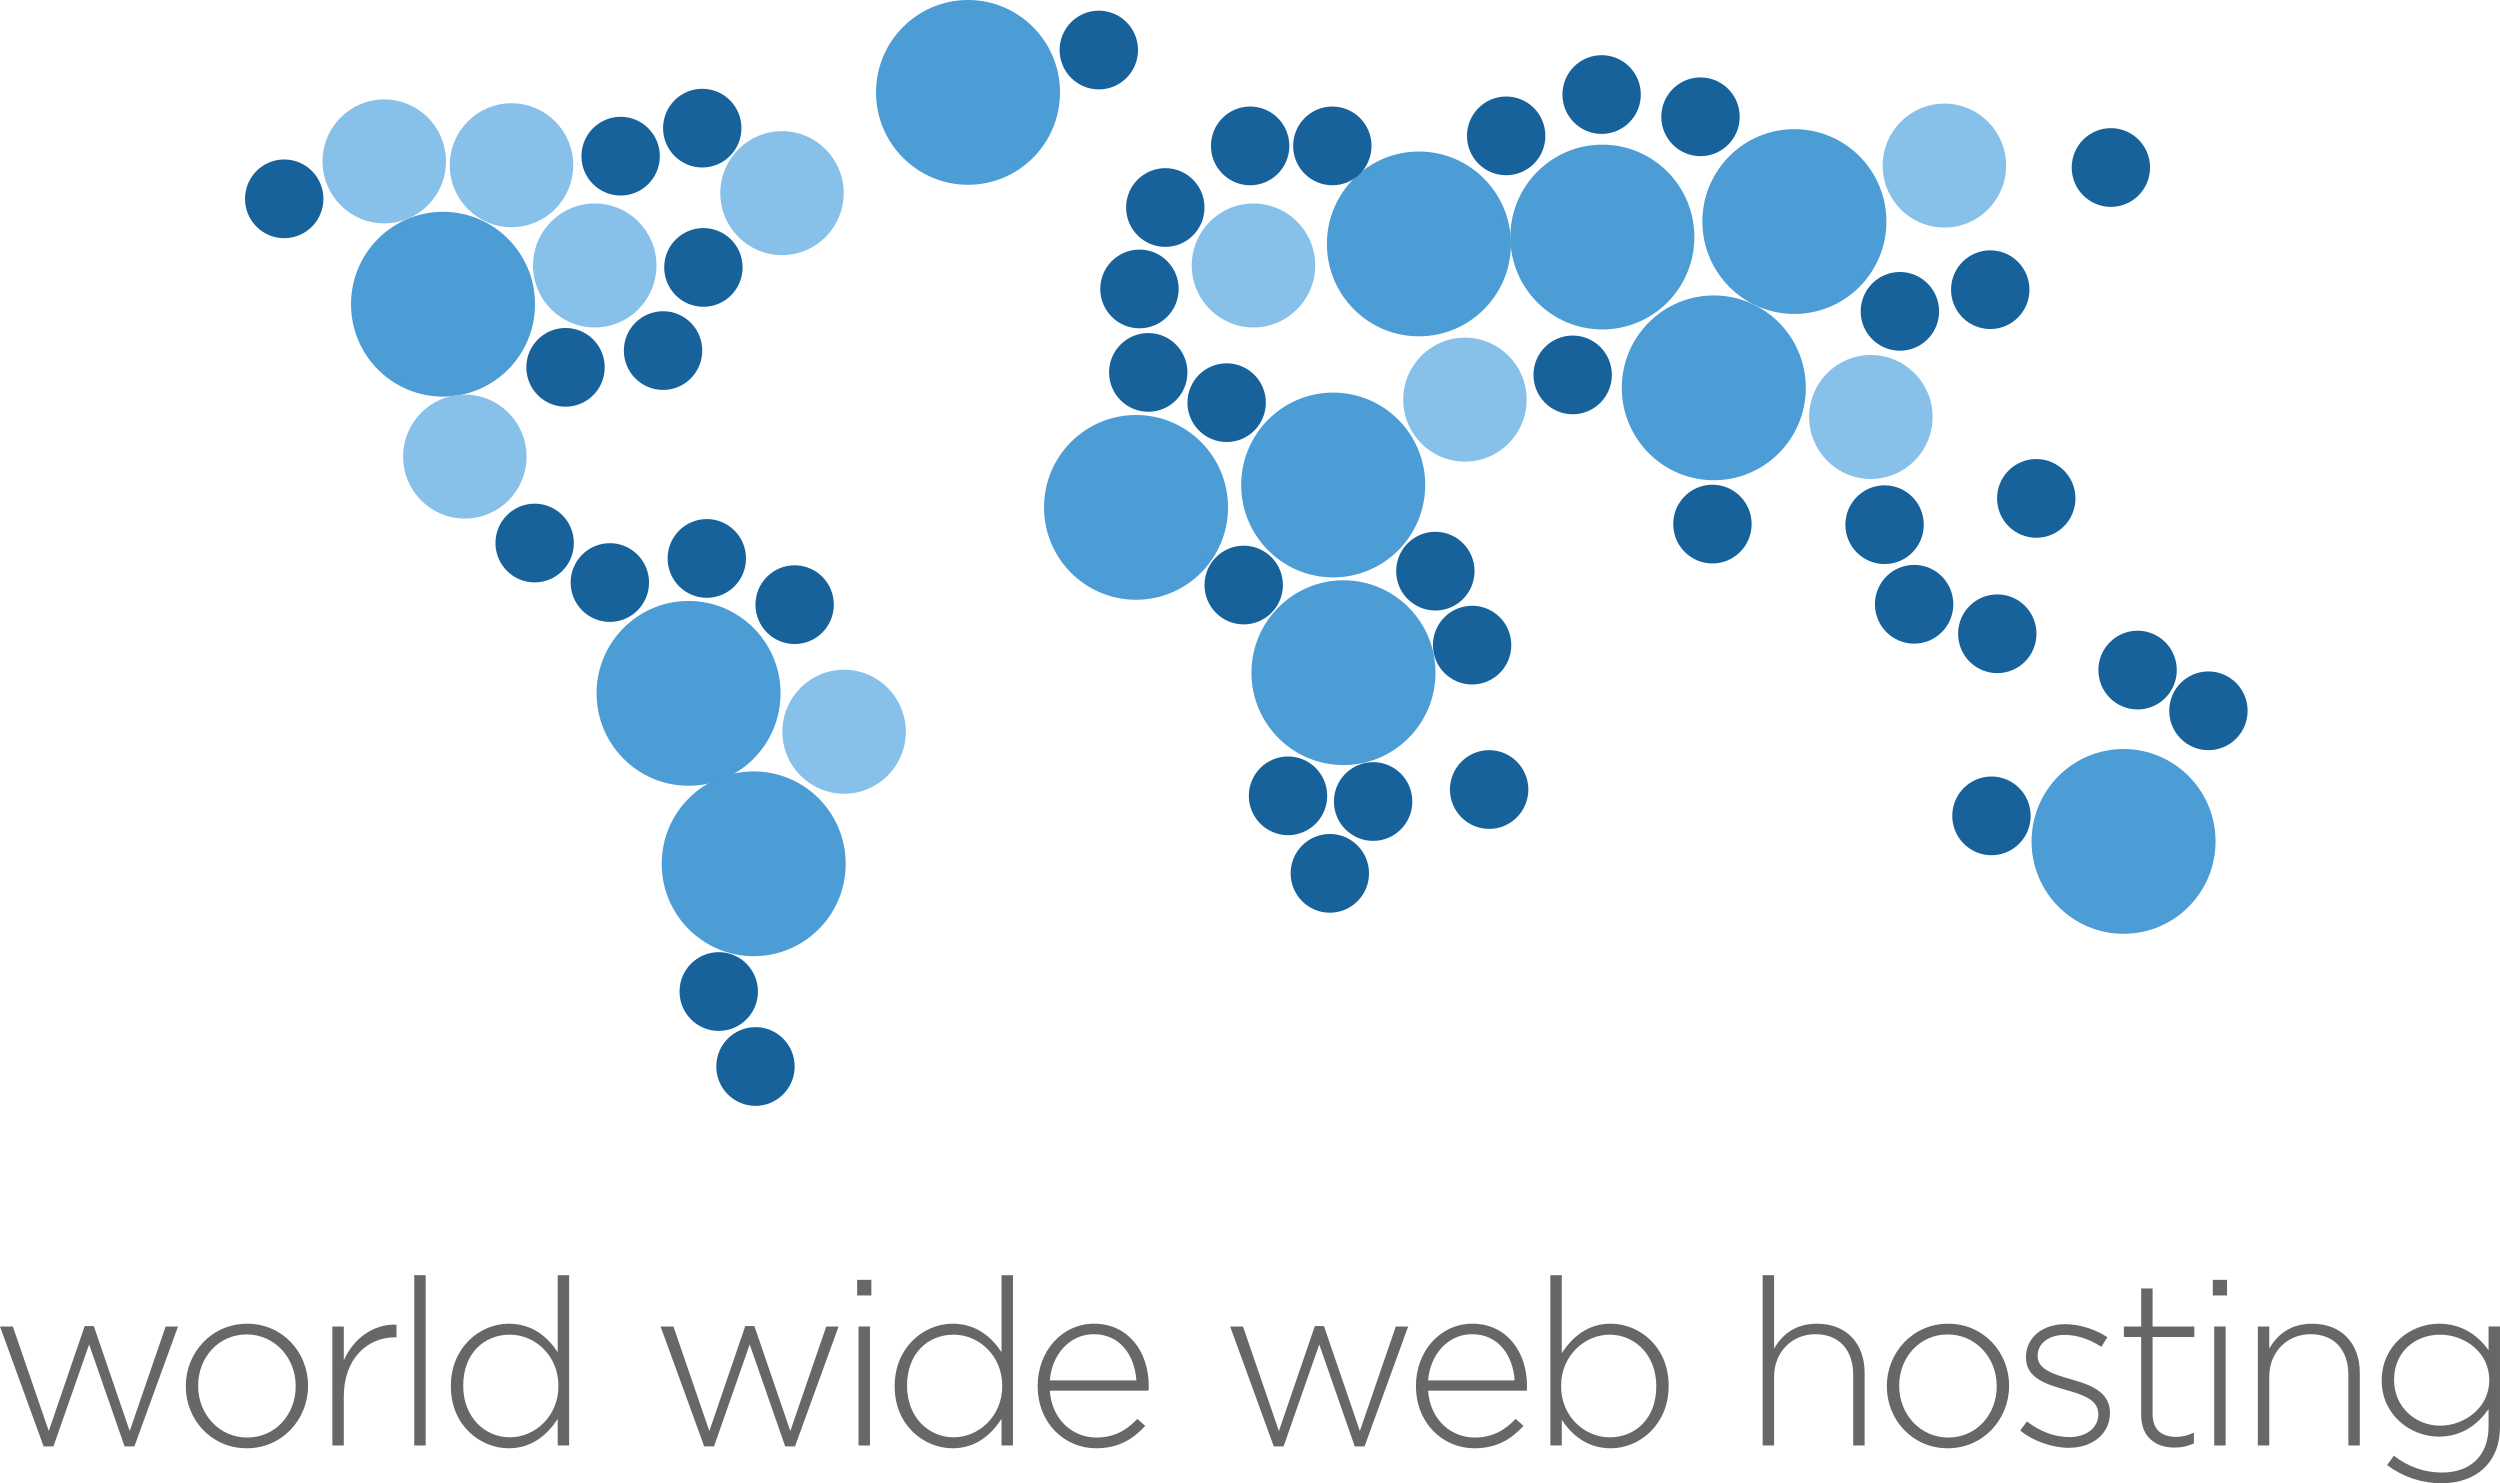 <?xml version="1.0" encoding="utf-8"?>
<!-- Generator: Adobe Illustrator 16.0.0, SVG Export Plug-In . SVG Version: 6.00 Build 0)  -->
<!DOCTYPE svg PUBLIC "-//W3C//DTD SVG 1.1//EN" "http://www.w3.org/Graphics/SVG/1.1/DTD/svg11.dtd">
<svg version="1.1" id="Layer_1" xmlns="http://www.w3.org/2000/svg" xmlns:xlink="http://www.w3.org/1999/xlink" x="0px" y="0px"
	 width="626.367px" height="371.632px" viewBox="0 0 626.367 371.632" enable-background="new 0 0 626.367 371.632"
	 xml:space="preserve">
<g>
	<path fill="#676767" d="M0,332.351h3.215l9.002,26.188l9.002-26.305h2.279l9.002,26.305l9.002-26.188h3.098l-10.931,30.046h-2.455
		l-8.885-25.545l-8.943,25.545h-2.456L0,332.351z"/>
	<path fill="#676767" d="M46.552,347.373v-0.116c0-8.359,6.488-15.607,15.374-15.607c8.827,0,15.256,7.132,15.256,15.49v0.117
		c0,8.357-6.488,15.606-15.374,15.606C52.982,362.863,46.552,355.732,46.552,347.373z M74.084,347.373v-0.116
		c0-7.19-5.378-12.919-12.276-12.919c-7.073,0-12.159,5.787-12.159,12.802v0.117c0,7.189,5.378,12.918,12.276,12.918
		C68.999,360.175,74.084,354.388,74.084,347.373z"/>
	<path fill="#676767" d="M83.273,332.351h2.865v8.476c2.338-5.319,7.307-9.177,13.211-8.943v3.157h-0.292
		c-6.898,0-12.918,5.202-12.918,14.905v12.217h-2.865V332.351z"/>
	<path fill="#676767" d="M103.79,319.49h2.864v42.672h-2.864V319.49z"/>
	<path fill="#676767" d="M112.961,347.373v-0.116c0-9.704,7.307-15.607,14.497-15.607c5.963,0,9.821,3.391,12.275,7.132V319.49
		h2.864v42.672h-2.864v-6.664c-2.572,3.917-6.372,7.365-12.275,7.365C120.269,362.863,112.961,357.076,112.961,347.373z
		 M139.909,347.314v-0.116c0-7.658-5.963-12.802-12.159-12.802c-6.489,0-11.691,4.734-11.691,12.743v0.117
		c0,7.833,5.436,12.859,11.691,12.859C133.946,360.116,139.909,354.914,139.909,347.314z"/>
	<path fill="#676767" d="M165.51,332.351h3.214l9.002,26.188l9.002-26.305h2.28l9.002,26.305l9.002-26.188h3.099l-10.931,30.046
		h-2.456l-8.885-25.545l-8.944,25.545h-2.455L165.51,332.351z"/>
	<path fill="#676767" d="M214.751,320.659h3.566v3.916h-3.566V320.659z M215.102,332.351h2.864v29.812h-2.864V332.351z"/>
	<path fill="#676767" d="M224.156,347.373v-0.116c0-9.704,7.307-15.607,14.497-15.607c5.962,0,9.82,3.391,12.276,7.132V319.49h2.864
		v42.672h-2.864v-6.664c-2.572,3.917-6.372,7.365-12.276,7.365C231.463,362.863,224.156,357.076,224.156,347.373z M251.104,347.314
		v-0.116c0-7.658-5.962-12.802-12.158-12.802c-6.488,0-11.691,4.734-11.691,12.743v0.117c0,7.833,5.436,12.859,11.691,12.859
		C245.141,360.116,251.104,354.914,251.104,347.314z"/>
	<path fill="#676767" d="M259.988,347.314v-0.116c0-8.651,6.079-15.549,14.146-15.549c8.359,0,13.678,6.78,13.678,15.607
		c0,0.525,0,0.701-0.059,1.169h-24.727c0.526,7.424,5.846,11.749,11.691,11.749c4.618,0,7.775-2.046,10.23-4.677l1.987,1.754
		c-3.04,3.273-6.605,5.611-12.334,5.611C266.769,362.863,259.988,356.609,259.988,347.314z M284.714,345.854
		c-0.409-6.021-3.858-11.574-10.697-11.574c-5.904,0-10.463,4.969-10.99,11.574H284.714z"/>
	<path fill="#676767" d="M308.211,332.351h3.215l9.002,26.188l9.002-26.305h2.28l9.001,26.305l9.003-26.188h3.098l-10.931,30.046
		h-2.455l-8.886-25.545l-8.943,25.545h-2.455L308.211,332.351z"/>
	<path fill="#676767" d="M354.764,347.314v-0.116c0-8.651,6.08-15.549,14.146-15.549c8.358,0,13.679,6.78,13.679,15.607
		c0,0.525,0,0.701-0.059,1.169h-24.727c0.525,7.424,5.846,11.749,11.69,11.749c4.618,0,7.774-2.046,10.23-4.677l1.987,1.754
		c-3.039,3.273-6.605,5.611-12.333,5.611C361.545,362.863,354.764,356.609,354.764,347.314z M379.491,345.854
		c-0.409-6.021-3.859-11.574-10.698-11.574c-5.904,0-10.464,4.969-10.989,11.574H379.491z"/>
	<path fill="#676767" d="M391.303,355.732v6.43h-2.864V319.49h2.864v19.524c2.573-3.917,6.372-7.365,12.276-7.365
		c7.19,0,14.496,5.786,14.496,15.49v0.117c0,9.703-7.306,15.606-14.496,15.606C397.616,362.863,393.76,359.474,391.303,355.732z
		 M414.978,347.373v-0.116c0-7.834-5.437-12.86-11.69-12.86c-6.196,0-12.159,5.203-12.159,12.802v0.116
		c0,7.658,5.963,12.802,12.159,12.802C409.774,360.116,414.978,355.382,414.978,347.373z"/>
	<path fill="#676767" d="M441.631,319.49h2.863v18.413c1.989-3.507,5.321-6.254,10.757-6.254c7.542,0,11.926,5.144,11.926,12.274
		v18.238h-2.865v-17.711c0-6.139-3.448-10.172-9.471-10.172c-5.845,0-10.347,4.443-10.347,10.639v17.244h-2.863V319.49z"/>
	<path fill="#676767" d="M472.74,347.373v-0.116c0-8.359,6.488-15.607,15.374-15.607c8.827,0,15.257,7.132,15.257,15.49v0.117
		c0,8.357-6.489,15.606-15.374,15.606C479.17,362.863,472.74,355.732,472.74,347.373z M500.272,347.373v-0.116
		c0-7.19-5.379-12.919-12.275-12.919c-7.073,0-12.158,5.787-12.158,12.802v0.117c0,7.189,5.377,12.918,12.275,12.918
		C495.187,360.175,500.272,354.388,500.272,347.373z"/>
	<path fill="#676767" d="M506.141,358.421l1.694-2.279c3.274,2.514,6.898,3.916,10.698,3.916c4.033,0,7.19-2.221,7.19-5.67v-0.117
		c0-3.507-3.741-4.792-7.893-5.962c-4.851-1.403-10.229-2.864-10.229-8.184v-0.116c0-4.794,4.034-8.242,9.82-8.242
		c3.566,0,7.601,1.285,10.58,3.273l-1.519,2.396c-2.748-1.812-6.021-2.98-9.177-2.98c-4.094,0-6.781,2.221-6.781,5.202v0.117
		c0,3.332,4.032,4.56,8.299,5.786c4.794,1.345,9.821,3.099,9.821,8.36v0.116c0,5.319-4.56,8.709-10.288,8.709
		C514.032,362.746,509.297,360.993,506.141,358.421z"/>
	<path fill="#676767" d="M536.46,354.505v-19.523h-4.326v-2.631h4.326v-9.529h2.865v9.529h10.464v2.631h-10.464v19.231
		c0,4.268,2.514,5.787,5.962,5.787c1.463,0,2.688-0.292,4.385-1.053v2.689c-1.521,0.701-2.981,1.053-4.853,1.053
		C540.202,362.689,536.46,360.175,536.46,354.505z"/>
	<path fill="#676767" d="M554.412,320.659h3.565v3.916h-3.565V320.659z M554.762,332.351h2.864v29.812h-2.864V332.351z"/>
	<path fill="#676767" d="M565.691,332.351h2.864v5.553c1.989-3.507,5.321-6.254,10.756-6.254c7.542,0,11.927,5.144,11.927,12.274
		v18.238h-2.865v-17.711c0-6.139-3.448-10.172-9.471-10.172c-5.844,0-10.347,4.443-10.347,10.639v17.244h-2.864V332.351z"/>
	<path fill="#676767" d="M598.075,367.072l1.696-2.338c3.565,2.748,7.656,4.209,12.04,4.209c6.84,0,11.691-3.917,11.691-11.574
		v-4.326c-2.57,3.684-6.546,6.898-12.45,6.898c-7.19,0-14.321-5.495-14.321-14.029v-0.117c0-8.593,7.131-14.146,14.321-14.146
		c5.963,0,9.996,3.155,12.45,6.663v-5.962h2.864v25.194c0,4.325-1.402,7.716-3.799,10.112c-2.572,2.571-6.431,3.975-10.814,3.975
		C606.785,371.632,602.167,370.112,598.075,367.072z M623.679,345.854v-0.117c0-6.897-6.138-11.34-12.333-11.34
		c-6.255,0-11.517,4.326-11.517,11.282v0.116c0,6.723,5.378,11.399,11.517,11.399C617.541,357.194,623.679,352.634,623.679,345.854z
		"/>
</g>
<g>
	<g>
		
			<ellipse fill-rule="evenodd" clip-rule="evenodd" fill="#4C9CD6" stroke="#4C9CD6" stroke-miterlimit="10" cx="401.467" cy="59.392" rx="22.554" ry="22.651"/>
		<path fill-rule="evenodd" clip-rule="evenodd" fill="#4C9CD6" stroke="#4C9CD6" stroke-miterlimit="10" d="M509.498,210.817
			c0-12.513,10.103-22.652,22.556-22.652c12.456,0,22.547,10.14,22.547,22.652c0,12.505-10.091,22.645-22.547,22.645
			C519.601,233.462,509.498,223.322,509.498,210.817z"/>
		<path fill-rule="evenodd" clip-rule="evenodd" fill="#4C9CD6" stroke="#4C9CD6" stroke-miterlimit="10" d="M219.982,23.151
			c0-12.506,10.098-22.651,22.554-22.651c12.454,0,22.548,10.145,22.548,22.651c0,12.51-10.095,22.649-22.548,22.649
			C230.08,45.8,219.982,35.661,219.982,23.151z"/>
		
			<ellipse fill-rule="evenodd" clip-rule="evenodd" fill="#4C9CD6" stroke="#4C9CD6" stroke-miterlimit="10" cx="110.996" cy="76.219" rx="22.552" ry="22.652"/>
		<path fill-rule="evenodd" clip-rule="evenodd" fill="#4C9CD6" stroke="#4C9CD6" stroke-miterlimit="10" d="M149.966,173.717
			c0-12.512,10.098-22.649,22.551-22.649c12.455,0,22.549,10.137,22.549,22.649c0,12.51-10.094,22.65-22.549,22.65
			C160.064,196.367,149.966,186.228,149.966,173.717z"/>
		<path fill-rule="evenodd" clip-rule="evenodd" fill="#4C9CD6" stroke="#4C9CD6" stroke-miterlimit="10" d="M406.837,97.169
			c0-12.507,10.098-22.647,22.554-22.647c12.453,0,22.55,10.14,22.55,22.647c0,12.513-10.097,22.652-22.55,22.652
			C416.935,119.821,406.837,109.682,406.837,97.169z"/>
		<path fill-rule="evenodd" clip-rule="evenodd" fill="#4C9CD6" stroke="#4C9CD6" stroke-miterlimit="10" d="M427.023,55.507
			c0-12.509,10.097-22.647,22.551-22.647c12.459,0,22.559,10.139,22.559,22.647c0,12.512-10.1,22.652-22.559,22.652
			C437.12,78.159,427.023,68.02,427.023,55.507z"/>
		
			<ellipse fill-rule="evenodd" clip-rule="evenodd" fill="#4C9CD6" stroke="#4C9CD6" stroke-miterlimit="10" cx="284.628" cy="127.121" rx="22.554" ry="22.647"/>
		<path fill-rule="evenodd" clip-rule="evenodd" fill="#4C9CD6" stroke="#4C9CD6" stroke-miterlimit="10" d="M311.475,121.515
			c0-12.51,10.099-22.65,22.553-22.65c12.457,0,22.556,10.14,22.556,22.65c0,12.512-10.099,22.649-22.556,22.649
			C321.573,144.165,311.475,134.027,311.475,121.515z"/>
		<path fill-rule="evenodd" clip-rule="evenodd" fill="#4C9CD6" stroke="#4C9CD6" stroke-miterlimit="10" d="M166.288,216.421
			c0-12.505,10.099-22.646,22.554-22.646s22.547,10.142,22.547,22.646c0,12.513-10.091,22.652-22.547,22.652
			S166.288,228.934,166.288,216.421z"/>
		
			<ellipse fill-rule="evenodd" clip-rule="evenodd" fill="#4C9CD6" stroke="#4C9CD6" stroke-miterlimit="10" cx="355.506" cy="61.117" rx="22.555" ry="22.65"/>
		<path fill-rule="evenodd" clip-rule="evenodd" fill="#4C9CD6" stroke="#4C9CD6" stroke-miterlimit="10" d="M314.05,168.539
			c0-12.507,10.101-22.649,22.558-22.649c12.452,0,22.551,10.142,22.551,22.649c0,12.51-10.099,22.647-22.551,22.647
			C324.15,191.187,314.05,181.049,314.05,168.539z"/>
	</g>
	<g>
		<path fill-rule="evenodd" clip-rule="evenodd" fill="#87C0E8" d="M196.021,183.33c0-8.576,6.924-15.528,15.468-15.528
			c8.537,0,15.461,6.952,15.461,15.528c0,8.581-6.925,15.535-15.461,15.535C202.945,198.864,196.021,191.91,196.021,183.33z"/>
		<path fill-rule="evenodd" clip-rule="evenodd" fill="#87C0E8" d="M133.547,66.508c0-8.577,6.922-15.531,15.465-15.531
			c8.54,0,15.462,6.955,15.462,15.531c0,8.579-6.922,15.532-15.462,15.532C140.469,82.04,133.547,75.087,133.547,66.508z"/>
		<path fill-rule="evenodd" clip-rule="evenodd" fill="#87C0E8" d="M100.996,114.398c0-8.58,6.927-15.533,15.462-15.533
			c8.542,0,15.467,6.953,15.467,15.533c0,8.578-6.924,15.531-15.467,15.531C107.923,129.929,100.996,122.976,100.996,114.398z"/>
		<path fill-rule="evenodd" clip-rule="evenodd" fill="#87C0E8" d="M80.81,40.438c0-8.574,6.92-15.526,15.461-15.526
			c8.543,0,15.464,6.952,15.464,15.526c0,8.579-6.921,15.532-15.464,15.532C87.73,55.97,80.81,49.018,80.81,40.438z"/>
		<path fill-rule="evenodd" clip-rule="evenodd" fill="#87C0E8" d="M112.688,41.391c0-8.571,6.927-15.525,15.463-15.525
			c8.541,0,15.468,6.954,15.468,15.525c0,8.58-6.927,15.533-15.468,15.533C119.615,56.924,112.688,49.971,112.688,41.391z"/>
		<path fill-rule="evenodd" clip-rule="evenodd" fill="#87C0E8" d="M351.567,100.126c0-8.571,6.926-15.525,15.462-15.525
			c8.541,0,15.467,6.955,15.467,15.525c0,8.578-6.926,15.536-15.467,15.536C358.493,115.662,351.567,108.705,351.567,100.126z"/>
		<path fill-rule="evenodd" clip-rule="evenodd" fill="#87C0E8" d="M453.272,104.469c0-8.57,6.926-15.526,15.462-15.526
			c8.541,0,15.469,6.956,15.469,15.526c0,8.581-6.928,15.533-15.469,15.533C460.198,120.002,453.272,113.05,453.272,104.469z"/>
		<path fill-rule="evenodd" clip-rule="evenodd" fill="#87C0E8" d="M298.585,66.507c0-8.572,6.926-15.526,15.462-15.526
			c8.542,0,15.469,6.954,15.469,15.526c0,8.578-6.927,15.533-15.469,15.533C305.511,82.04,298.585,75.084,298.585,66.507z"/>
		<path fill-rule="evenodd" clip-rule="evenodd" fill="#87C0E8" d="M471.696,41.484c0-8.573,6.925-15.527,15.462-15.527
			c8.544,0,15.468,6.954,15.468,15.527c0,8.578-6.924,15.533-15.468,15.533C478.621,57.018,471.696,50.062,471.696,41.484z"/>
		<path fill-rule="evenodd" clip-rule="evenodd" fill="#87C0E8" d="M180.465,48.391c0-8.579,6.921-15.531,15.464-15.531
			c8.539,0,15.459,6.952,15.459,15.531s-6.921,15.53-15.459,15.53C187.386,63.921,180.465,56.97,180.465,48.391z"/>
	</g>
	<g>
		<path fill-rule="evenodd" clip-rule="evenodd" fill="#18629C" d="M384.204,93.937c0-5.453,4.399-9.866,9.824-9.866
			c5.429,0,9.819,4.413,9.819,9.866c0,5.447-4.391,9.858-9.819,9.858C388.604,103.794,384.204,99.384,384.204,93.937z"/>
		<path fill-rule="evenodd" clip-rule="evenodd" fill="#18629C" d="M466.186,78.011c0-5.452,4.402-9.866,9.824-9.866
			c5.429,0,9.822,4.414,9.822,9.866c0,5.45-4.394,9.861-9.822,9.861C470.588,87.872,466.186,83.46,466.186,78.011z"/>
		<ellipse fill-rule="evenodd" clip-rule="evenodd" fill="#18629C" cx="155.498" cy="39.126" rx="9.821" ry="9.865"/>
		<ellipse fill-rule="evenodd" clip-rule="evenodd" fill="#18629C" cx="133.957" cy="136.056" rx="9.822" ry="9.866"/>
		<path fill-rule="evenodd" clip-rule="evenodd" fill="#18629C" d="M323.364,218.814c0-5.445,4.396-9.865,9.821-9.865
			s9.818,4.42,9.818,9.865c0,5.447-4.394,9.865-9.818,9.865S323.364,224.262,323.364,218.814z"/>
		<path fill-rule="evenodd" clip-rule="evenodd" fill="#18629C" d="M363.275,197.815c0-5.447,4.399-9.865,9.822-9.865
			c5.42,0,9.824,4.417,9.824,9.865c0,5.445-4.404,9.861-9.824,9.861C367.675,207.677,363.275,203.261,363.275,197.815z"/>
		<path fill-rule="evenodd" clip-rule="evenodd" fill="#18629C" d="M61.387,49.817c0-5.451,4.395-9.865,9.819-9.865
			c5.427,0,9.826,4.414,9.826,9.865c0,5.449-4.399,9.861-9.826,9.861C65.782,59.678,61.387,55.266,61.387,49.817z"/>
		<path fill-rule="evenodd" clip-rule="evenodd" fill="#18629C" d="M297.511,100.889c0-5.449,4.4-9.865,9.825-9.865
			c5.427,0,9.818,4.416,9.818,9.865c0,5.443-4.391,9.864-9.818,9.864C301.911,110.752,297.511,106.332,297.511,100.889z"/>
		<path fill-rule="evenodd" clip-rule="evenodd" fill="#18629C" d="M419.218,131.31c0-5.447,4.396-9.866,9.826-9.866
			c5.425,0,9.824,4.418,9.824,9.866s-4.399,9.866-9.824,9.866C423.613,141.176,419.218,136.757,419.218,131.31z"/>
		<path fill-rule="evenodd" clip-rule="evenodd" fill="#18629C" d="M490.594,158.783c0-5.445,4.394-9.856,9.819-9.856
			s9.819,4.411,9.819,9.856c0,5.455-4.394,9.871-9.819,9.871S490.594,164.238,490.594,158.783z"/>
		<ellipse fill-rule="evenodd" clip-rule="evenodd" fill="#18629C" cx="426.054" cy="29.261" rx="9.823" ry="9.864"/>
		<path fill-rule="evenodd" clip-rule="evenodd" fill="#18629C" d="M519.055,41.973c0-5.449,4.396-9.868,9.819-9.868
			c5.428,0,9.819,4.419,9.819,9.868c0,5.446-4.392,9.864-9.819,9.864C523.451,51.837,519.055,47.419,519.055,41.973z"/>
		<path fill-rule="evenodd" clip-rule="evenodd" fill="#18629C" d="M301.784,146.58c0-5.444,4.395-9.863,9.82-9.863
			c5.422,0,9.825,4.418,9.825,9.863c0,5.45-4.403,9.864-9.825,9.864C306.179,156.443,301.784,152.029,301.784,146.58z"/>
		<path fill-rule="evenodd" clip-rule="evenodd" fill="#18629C" d="M142.972,145.953c0-5.444,4.396-9.863,9.82-9.863
			c5.425,0,9.823,4.418,9.823,9.863c0,5.45-4.397,9.864-9.823,9.864C147.368,155.816,142.972,151.402,142.972,145.953z"/>
		<path fill-rule="evenodd" clip-rule="evenodd" fill="#18629C" d="M543.493,178.087c0-5.445,4.392-9.864,9.813-9.864
			c5.426,0,9.83,4.419,9.83,9.864c0,5.451-4.404,9.864-9.83,9.864C547.885,187.951,543.493,183.538,543.493,178.087z"/>
		<path fill-rule="evenodd" clip-rule="evenodd" fill="#18629C" d="M359.008,161.635c0-5.45,4.397-9.864,9.818-9.864
			c5.43,0,9.824,4.414,9.824,9.864c0,5.447-4.395,9.863-9.824,9.863C363.405,171.499,359.008,167.082,359.008,161.635z"/>
		<path fill-rule="evenodd" clip-rule="evenodd" fill="#18629C" d="M323.991,36.554c0-5.451,4.396-9.866,9.821-9.866
			s9.818,4.415,9.818,9.866c0,5.448-4.394,9.86-9.818,9.86S323.991,42.002,323.991,36.554z"/>
		<path fill-rule="evenodd" clip-rule="evenodd" fill="#18629C" d="M131.867,92.033c0-5.445,4.398-9.861,9.82-9.861
			c5.426,0,9.822,4.416,9.822,9.861c0,5.452-4.396,9.866-9.822,9.866C136.265,101.898,131.867,97.484,131.867,92.033z"/>
		<path fill-rule="evenodd" clip-rule="evenodd" fill="#18629C" d="M277.87,93.304c0-5.447,4.396-9.86,9.822-9.86
			c5.423,0,9.82,4.413,9.82,9.86c0,5.453-4.396,9.863-9.82,9.863C282.266,103.167,277.87,98.757,277.87,93.304z"/>
		<path fill-rule="evenodd" clip-rule="evenodd" fill="#18629C" d="M334.209,200.822c0-5.455,4.4-9.871,9.827-9.871
			c5.422,0,9.819,4.416,9.819,9.871c0,5.447-4.397,9.86-9.819,9.86C338.609,210.683,334.209,206.27,334.209,200.822z"/>
		<ellipse fill-rule="evenodd" clip-rule="evenodd" fill="#18629C" cx="313.219" cy="36.554" rx="9.821" ry="9.866"/>
		<ellipse fill-rule="evenodd" clip-rule="evenodd" fill="#18629C" cx="199.095" cy="151.496" rx="9.821" ry="9.866"/>
		<path fill-rule="evenodd" clip-rule="evenodd" fill="#18629C" d="M179.459,267.204c0-5.45,4.397-9.86,9.822-9.86
			c5.425,0,9.818,4.41,9.818,9.86c0,5.454-4.393,9.867-9.818,9.867C183.857,277.071,179.459,272.658,179.459,267.204z"/>
		<path fill-rule="evenodd" clip-rule="evenodd" fill="#18629C" d="M312.889,199.392c0-5.445,4.396-9.861,9.819-9.861
			s9.819,4.416,9.819,9.861c0,5.451-4.396,9.86-9.819,9.86S312.889,204.843,312.889,199.392z"/>
		<ellipse fill-rule="evenodd" clip-rule="evenodd" fill="#18629C" cx="510.18" cy="124.871" rx="9.823" ry="9.866"/>
		<path fill-rule="evenodd" clip-rule="evenodd" fill="#18629C" d="M349.803,143.101c0-5.447,4.396-9.868,9.82-9.868
			c5.425,0,9.818,4.42,9.818,9.868c0,5.445-4.394,9.863-9.818,9.863C354.199,152.964,349.803,148.546,349.803,143.101z"/>
		<path fill-rule="evenodd" clip-rule="evenodd" fill="#18629C" d="M391.46,23.686c0-5.448,4.399-9.866,9.824-9.866
			c5.421,0,9.819,4.418,9.819,9.866c0,5.447-4.398,9.866-9.819,9.866C395.859,33.552,391.46,29.133,391.46,23.686z"/>
		<path fill-rule="evenodd" clip-rule="evenodd" fill="#18629C" d="M275.666,72.394c0-5.447,4.397-9.862,9.822-9.862
			c5.424,0,9.821,4.415,9.821,9.862c0,5.454-4.397,9.866-9.821,9.866C280.063,82.26,275.666,77.848,275.666,72.394z"/>
		<path fill-rule="evenodd" clip-rule="evenodd" fill="#18629C" d="M282.138,51.996c0-5.453,4.397-9.867,9.823-9.867
			c5.427,0,9.823,4.415,9.823,9.867c0,5.447-4.396,9.861-9.823,9.861C286.535,61.856,282.138,57.442,282.138,51.996z"/>
		<path fill-rule="evenodd" clip-rule="evenodd" fill="#18629C" d="M156.303,87.836c0-5.45,4.397-9.861,9.822-9.861
			c5.424,0,9.824,4.411,9.824,9.861s-4.4,9.863-9.824,9.863C160.7,97.7,156.303,93.286,156.303,87.836z"/>
		<path fill-rule="evenodd" clip-rule="evenodd" fill="#18629C" d="M265.482,12.535c0-5.446,4.401-9.865,9.826-9.865
			c5.422,0,9.819,4.419,9.819,9.865c0,5.445-4.397,9.868-9.819,9.868C269.884,22.403,265.482,17.98,265.482,12.535z"/>
		<path fill-rule="evenodd" clip-rule="evenodd" fill="#18629C" d="M367.545,34.046c0-5.451,4.401-9.866,9.824-9.866
			c5.428,0,9.82,4.415,9.82,9.866c0,5.448-4.393,9.86-9.82,9.86C371.946,43.907,367.545,39.495,367.545,34.046z"/>
		<path fill-rule="evenodd" clip-rule="evenodd" fill="#18629C" d="M166.41,67.002c0-5.447,4.399-9.861,9.826-9.861
			c5.421,0,9.818,4.415,9.818,9.861c0,5.453-4.396,9.866-9.818,9.866C170.81,76.869,166.41,72.455,166.41,67.002z"/>
		<path fill-rule="evenodd" clip-rule="evenodd" fill="#18629C" d="M170.255,248.426c0-5.447,4.396-9.865,9.819-9.865
			c5.425,0,9.827,4.418,9.827,9.865s-4.401,9.865-9.827,9.865C174.651,258.291,170.255,253.873,170.255,248.426z"/>
		<path fill-rule="evenodd" clip-rule="evenodd" fill="#18629C" d="M167.265,139.914c0-5.45,4.398-9.863,9.822-9.863
			c5.425,0,9.823,4.413,9.823,9.863c0,5.45-4.398,9.866-9.823,9.866C171.663,149.78,167.265,145.364,167.265,139.914z"/>
		<path fill-rule="evenodd" clip-rule="evenodd" fill="#18629C" d="M469.755,151.398c0-5.455,4.399-9.868,9.824-9.868
			c5.426,0,9.819,4.414,9.819,9.868c0,5.447-4.394,9.866-9.819,9.866C474.154,161.264,469.755,156.846,469.755,151.398z"/>
		<path fill-rule="evenodd" clip-rule="evenodd" fill="#18629C" d="M489.131,204.413c0-5.449,4.403-9.86,9.826-9.86
			s9.817,4.411,9.817,9.86c0,5.447-4.395,9.863-9.817,9.863S489.131,209.86,489.131,204.413z"/>
		<path fill-rule="evenodd" clip-rule="evenodd" fill="#18629C" d="M488.827,72.582c0-5.452,4.401-9.866,9.826-9.866
			c5.423,0,9.818,4.414,9.818,9.866c0,5.447-4.396,9.861-9.818,9.861C493.229,82.443,488.827,78.029,488.827,72.582z"/>
		<path fill-rule="evenodd" clip-rule="evenodd" fill="#18629C" d="M462.351,131.466c0-5.449,4.396-9.871,9.819-9.871
			c5.428,0,9.826,4.421,9.826,9.871c0,5.445-4.398,9.858-9.826,9.858C466.747,141.324,462.351,136.911,462.351,131.466z"/>
		<path fill-rule="evenodd" clip-rule="evenodd" fill="#18629C" d="M525.741,167.887c0-5.45,4.399-9.869,9.827-9.869
			c5.423,0,9.819,4.419,9.819,9.869s-4.396,9.868-9.819,9.868C530.141,177.754,525.741,173.336,525.741,167.887z"/>
		<ellipse fill-rule="evenodd" clip-rule="evenodd" fill="#18629C" cx="175.949" cy="32.105" rx="9.821" ry="9.863"/>
	</g>
</g>
</svg>
